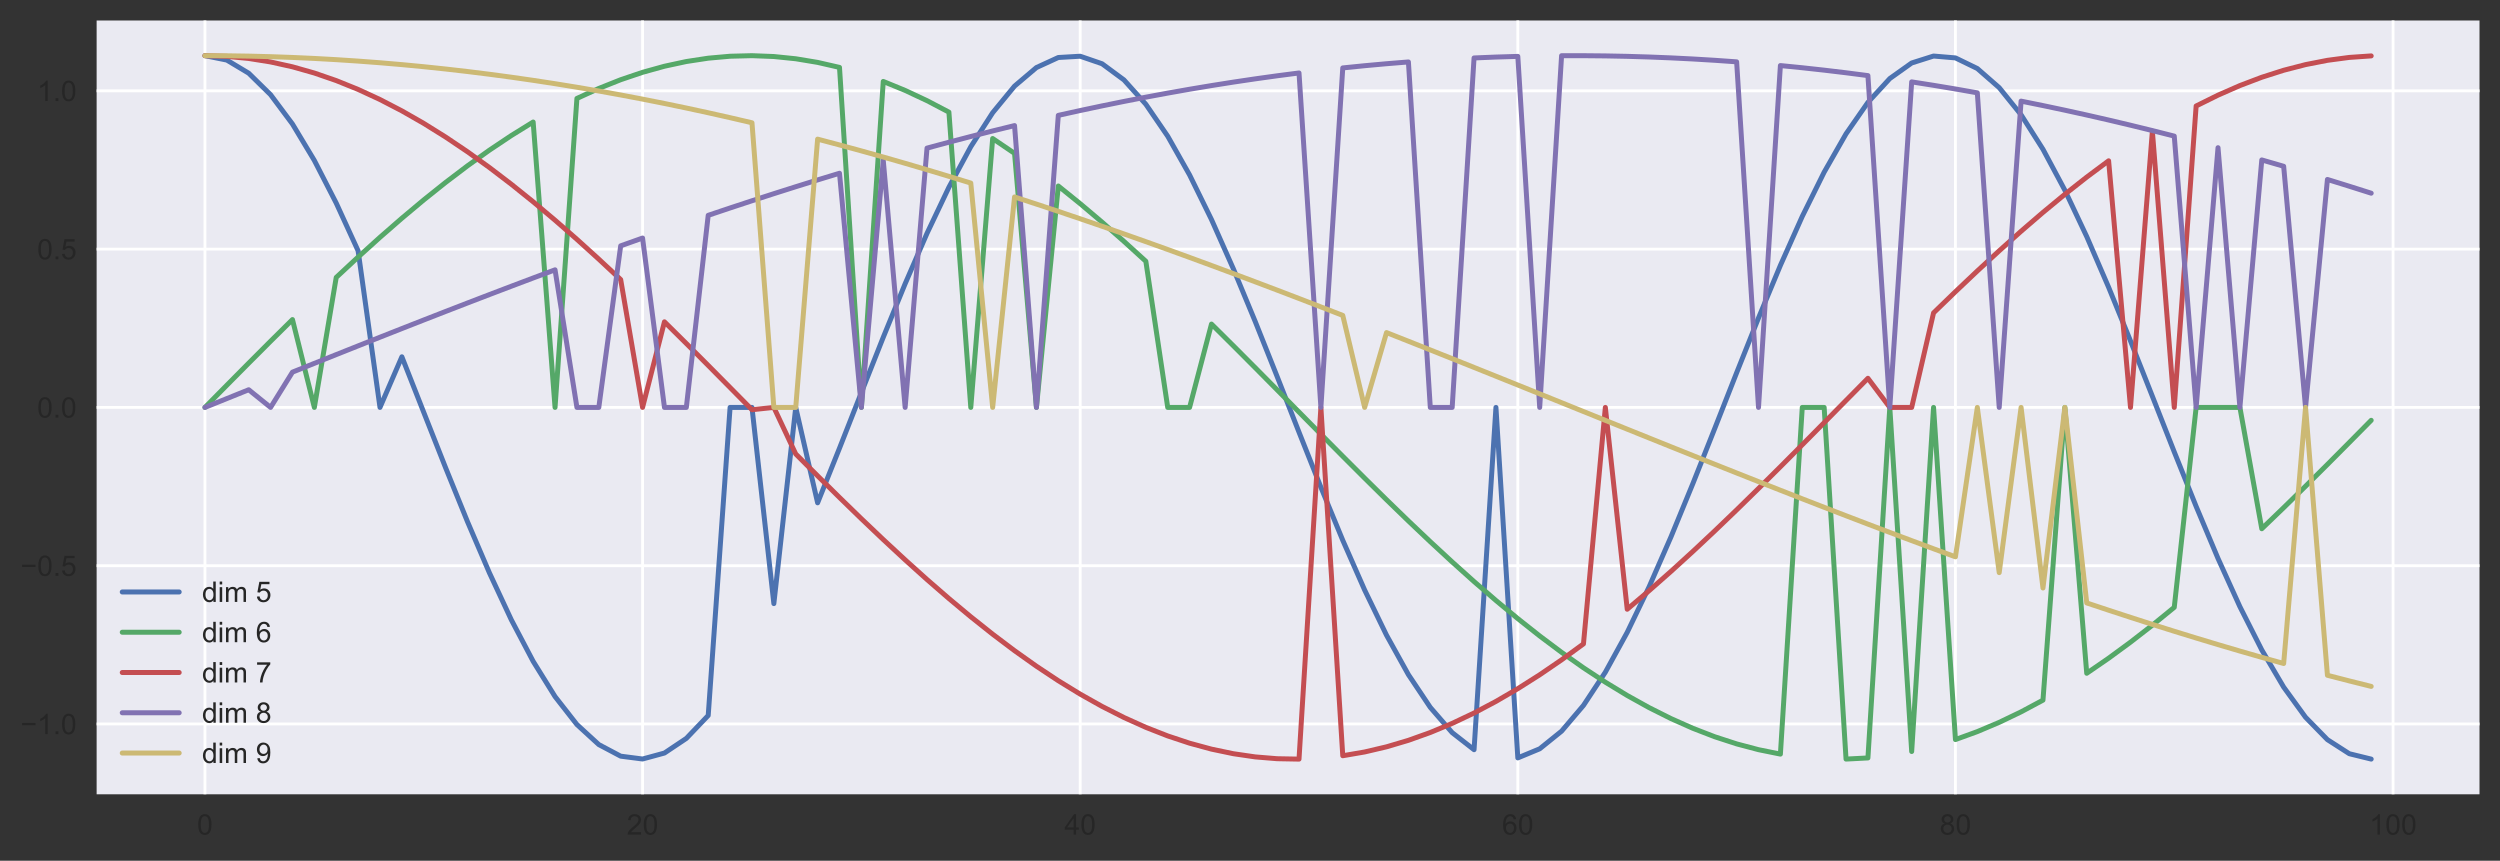 <svg height="302.345pt" version="1.1" viewBox="0 0 878.141 302.345" width="878.141pt" xmlns="http://www.w3.org/2000/svg" xmlns:xlink="http://www.w3.org/1999/xlink" style="width: 100%; height: 100%;">
 <rect x="0" y="0" width="878.141" height="302.345" fill="#333333" stroke="none"/>
 <defs>
  <style type="text/css">
*{stroke-linecap:butt;stroke-linejoin:round;}
  </style>
 </defs>
 <g id="figure_1">
  <g id="patch_1">
   <path d="M 0 302.345 
L 878.141 302.345 
L 878.141 0 
L 0 0 
z
" style="fill:none;"></path>
  </g>
  <g id="axes_1">
   <g id="patch_2">
    <path d="M 33.941 279 
L 870.941 279 
L 870.941 7.2 
L 33.941 7.2 
z
" style="fill:#eaeaf2;"></path>
   </g>
   <g id="matplotlib.axis_1">
    <g id="xtick_1">
     <g id="line2d_1">
      <path clip-path="url(#paf08b70a0d)" d="M 71.986 279 
L 71.986 7.2 
" style="fill:none;stroke:#ffffff;stroke-linecap:round;"></path>
     </g>
     <g id="line2d_2"></g>
     <g id="text_1">
      <!-- 0 -->
      <defs>
       <path d="M 4.156 35.297 
Q 4.156 48 6.766 55.734 
Q 9.375 63.484 14.516 67.672 
Q 19.672 71.875 27.484 71.875 
Q 33.25 71.875 37.594 69.547 
Q 41.938 67.234 44.766 62.859 
Q 47.609 58.5 49.219 52.219 
Q 50.828 45.953 50.828 35.297 
Q 50.828 22.703 48.234 14.969 
Q 45.656 7.234 40.5 3 
Q 35.359 -1.219 27.484 -1.219 
Q 17.141 -1.219 11.234 6.203 
Q 4.156 15.141 4.156 35.297 
z
M 13.188 35.297 
Q 13.188 17.672 17.312 11.828 
Q 21.438 6 27.484 6 
Q 33.547 6 37.672 11.859 
Q 41.797 17.719 41.797 35.297 
Q 41.797 52.984 37.672 58.781 
Q 33.547 64.594 27.391 64.594 
Q 21.344 64.594 17.719 59.469 
Q 13.188 52.938 13.188 35.297 
z
" id="ArialMT-30"></path>
      </defs>
      <g style="fill:#262626;" transform="translate(69.206 293.158)scale(0.1 -0.1)">
       <use xlink:href="#ArialMT-30"></use>
      </g>
     </g>
    </g>
    <g id="xtick_2">
     <g id="line2d_3">
      <path clip-path="url(#paf08b70a0d)" d="M 225.705 279 
L 225.705 7.2 
" style="fill:none;stroke:#ffffff;stroke-linecap:round;"></path>
     </g>
     <g id="line2d_4"></g>
     <g id="text_2">
      <!-- 20 -->
      <defs>
       <path d="M 50.344 8.453 
L 50.344 0 
L 3.031 0 
Q 2.938 3.172 4.047 6.109 
Q 5.859 10.938 9.828 15.625 
Q 13.812 20.312 21.344 26.469 
Q 33.016 36.031 37.109 41.625 
Q 41.219 47.219 41.219 52.203 
Q 41.219 57.422 37.469 61 
Q 33.734 64.594 27.734 64.594 
Q 21.391 64.594 17.578 60.781 
Q 13.766 56.984 13.719 50.25 
L 4.688 51.172 
Q 5.609 61.281 11.656 66.578 
Q 17.719 71.875 27.938 71.875 
Q 38.234 71.875 44.234 66.156 
Q 50.25 60.453 50.25 52 
Q 50.25 47.703 48.484 43.547 
Q 46.734 39.406 42.656 34.812 
Q 38.578 30.219 29.109 22.219 
Q 21.188 15.578 18.938 13.203 
Q 16.703 10.844 15.234 8.453 
z
" id="ArialMT-32"></path>
      </defs>
      <g style="fill:#262626;" transform="translate(220.144 293.158)scale(0.1 -0.1)">
       <use xlink:href="#ArialMT-32"></use>
       <use x="55.615" xlink:href="#ArialMT-30"></use>
      </g>
     </g>
    </g>
    <g id="xtick_3">
     <g id="line2d_5">
      <path clip-path="url(#paf08b70a0d)" d="M 379.424 279 
L 379.424 7.2 
" style="fill:none;stroke:#ffffff;stroke-linecap:round;"></path>
     </g>
     <g id="line2d_6"></g>
     <g id="text_3">
      <!-- 40 -->
      <defs>
       <path d="M 32.328 0 
L 32.328 17.141 
L 1.266 17.141 
L 1.266 25.203 
L 33.938 71.578 
L 41.109 71.578 
L 41.109 25.203 
L 50.781 25.203 
L 50.781 17.141 
L 41.109 17.141 
L 41.109 0 
z
M 32.328 25.203 
L 32.328 57.469 
L 9.906 25.203 
z
" id="ArialMT-34"></path>
      </defs>
      <g style="fill:#262626;" transform="translate(373.863 293.158)scale(0.1 -0.1)">
       <use xlink:href="#ArialMT-34"></use>
       <use x="55.615" xlink:href="#ArialMT-30"></use>
      </g>
     </g>
    </g>
    <g id="xtick_4">
     <g id="line2d_7">
      <path clip-path="url(#paf08b70a0d)" d="M 533.143 279 
L 533.143 7.2 
" style="fill:none;stroke:#ffffff;stroke-linecap:round;"></path>
     </g>
     <g id="line2d_8"></g>
     <g id="text_4">
      <!-- 60 -->
      <defs>
       <path d="M 49.75 54.047 
L 41.016 53.375 
Q 39.844 58.547 37.703 60.891 
Q 34.125 64.656 28.906 64.656 
Q 24.703 64.656 21.531 62.312 
Q 17.391 59.281 14.984 53.469 
Q 12.594 47.656 12.5 36.922 
Q 15.672 41.75 20.266 44.094 
Q 24.859 46.438 29.891 46.438 
Q 38.672 46.438 44.844 39.969 
Q 51.031 33.5 51.031 23.25 
Q 51.031 16.5 48.125 10.719 
Q 45.219 4.938 40.141 1.859 
Q 35.062 -1.219 28.609 -1.219 
Q 17.625 -1.219 10.688 6.859 
Q 3.766 14.938 3.766 33.5 
Q 3.766 54.25 11.422 63.672 
Q 18.109 71.875 29.438 71.875 
Q 37.891 71.875 43.281 67.141 
Q 48.688 62.406 49.75 54.047 
z
M 13.875 23.188 
Q 13.875 18.656 15.797 14.5 
Q 17.719 10.359 21.188 8.172 
Q 24.656 6 28.469 6 
Q 34.031 6 38.031 10.484 
Q 42.047 14.984 42.047 22.703 
Q 42.047 30.125 38.078 34.391 
Q 34.125 38.672 28.125 38.672 
Q 22.172 38.672 18.016 34.391 
Q 13.875 30.125 13.875 23.188 
z
" id="ArialMT-36"></path>
      </defs>
      <g style="fill:#262626;" transform="translate(527.582 293.158)scale(0.1 -0.1)">
       <use xlink:href="#ArialMT-36"></use>
       <use x="55.615" xlink:href="#ArialMT-30"></use>
      </g>
     </g>
    </g>
    <g id="xtick_5">
     <g id="line2d_9">
      <path clip-path="url(#paf08b70a0d)" d="M 686.862 279 
L 686.862 7.2 
" style="fill:none;stroke:#ffffff;stroke-linecap:round;"></path>
     </g>
     <g id="line2d_10"></g>
     <g id="text_5">
      <!-- 80 -->
      <defs>
       <path d="M 17.672 38.812 
Q 12.203 40.828 9.562 44.531 
Q 6.938 48.25 6.938 53.422 
Q 6.938 61.234 12.547 66.547 
Q 18.172 71.875 27.484 71.875 
Q 36.859 71.875 42.578 66.422 
Q 48.297 60.984 48.297 53.172 
Q 48.297 48.188 45.672 44.5 
Q 43.062 40.828 37.75 38.812 
Q 44.344 36.672 47.781 31.875 
Q 51.219 27.094 51.219 20.453 
Q 51.219 11.281 44.719 5.031 
Q 38.234 -1.219 27.641 -1.219 
Q 17.047 -1.219 10.547 5.047 
Q 4.047 11.328 4.047 20.703 
Q 4.047 27.688 7.594 32.391 
Q 11.141 37.109 17.672 38.812 
z
M 15.922 53.719 
Q 15.922 48.641 19.188 45.406 
Q 22.469 42.188 27.688 42.188 
Q 32.766 42.188 36.016 45.375 
Q 39.266 48.578 39.266 53.219 
Q 39.266 58.062 35.906 61.359 
Q 32.562 64.656 27.594 64.656 
Q 22.562 64.656 19.234 61.422 
Q 15.922 58.203 15.922 53.719 
z
M 13.094 20.656 
Q 13.094 16.891 14.875 13.375 
Q 16.656 9.859 20.172 7.922 
Q 23.688 6 27.734 6 
Q 34.031 6 38.125 10.047 
Q 42.234 14.109 42.234 20.359 
Q 42.234 26.703 38.016 30.859 
Q 33.797 35.016 27.438 35.016 
Q 21.234 35.016 17.156 30.906 
Q 13.094 26.812 13.094 20.656 
z
" id="ArialMT-38"></path>
      </defs>
      <g style="fill:#262626;" transform="translate(681.301 293.158)scale(0.1 -0.1)">
       <use xlink:href="#ArialMT-38"></use>
       <use x="55.615" xlink:href="#ArialMT-30"></use>
      </g>
     </g>
    </g>
    <g id="xtick_6">
     <g id="line2d_11">
      <path clip-path="url(#paf08b70a0d)" d="M 840.581 279 
L 840.581 7.2 
" style="fill:none;stroke:#ffffff;stroke-linecap:round;"></path>
     </g>
     <g id="line2d_12"></g>
     <g id="text_6">
      <!-- 100 -->
      <defs>
       <path d="M 37.25 0 
L 28.469 0 
L 28.469 56 
Q 25.297 52.984 20.141 49.953 
Q 14.984 46.922 10.891 45.406 
L 10.891 53.906 
Q 18.266 57.375 23.781 62.297 
Q 29.297 67.234 31.594 71.875 
L 37.25 71.875 
z
" id="ArialMT-31"></path>
      </defs>
      <g style="fill:#262626;" transform="translate(832.24 293.158)scale(0.1 -0.1)">
       <use xlink:href="#ArialMT-31"></use>
       <use x="55.615" xlink:href="#ArialMT-30"></use>
       <use x="111.23" xlink:href="#ArialMT-30"></use>
      </g>
     </g>
    </g>
   </g>
   <g id="matplotlib.axis_2">
    <g id="ytick_1">
     <g id="line2d_13">
      <path clip-path="url(#paf08b70a0d)" d="M 33.941 254.301 
L 870.941 254.301 
" style="fill:none;stroke:#ffffff;stroke-linecap:round;"></path>
     </g>
     <g id="line2d_14"></g>
     <g id="text_7">
      <!-- −1.0 -->
      <defs>
       <path d="M 52.828 31.203 
L 5.562 31.203 
L 5.562 39.406 
L 52.828 39.406 
z
" id="ArialMT-2212"></path>
       <path d="M 9.078 0 
L 9.078 10.016 
L 19.094 10.016 
L 19.094 0 
z
" id="ArialMT-2e"></path>
      </defs>
      <g style="fill:#262626;" transform="translate(7.2 257.88)scale(0.1 -0.1)">
       <use xlink:href="#ArialMT-2212"></use>
       <use x="58.398" xlink:href="#ArialMT-31"></use>
       <use x="114.014" xlink:href="#ArialMT-2e"></use>
       <use x="141.797" xlink:href="#ArialMT-30"></use>
      </g>
     </g>
    </g>
    <g id="ytick_2">
     <g id="line2d_15">
      <path clip-path="url(#paf08b70a0d)" d="M 33.941 198.703 
L 870.941 198.703 
" style="fill:none;stroke:#ffffff;stroke-linecap:round;"></path>
     </g>
     <g id="line2d_16"></g>
     <g id="text_8">
      <!-- −0.5 -->
      <defs>
       <path d="M 4.156 18.75 
L 13.375 19.531 
Q 14.406 12.797 18.141 9.391 
Q 21.875 6 27.156 6 
Q 33.5 6 37.891 10.781 
Q 42.281 15.578 42.281 23.484 
Q 42.281 31 38.062 35.344 
Q 33.844 39.703 27 39.703 
Q 22.75 39.703 19.328 37.766 
Q 15.922 35.844 13.969 32.766 
L 5.719 33.844 
L 12.641 70.609 
L 48.25 70.609 
L 48.25 62.203 
L 19.672 62.203 
L 15.828 42.969 
Q 22.266 47.469 29.344 47.469 
Q 38.719 47.469 45.156 40.969 
Q 51.609 34.469 51.609 24.266 
Q 51.609 14.547 45.953 7.469 
Q 39.062 -1.219 27.156 -1.219 
Q 17.391 -1.219 11.203 4.25 
Q 5.031 9.719 4.156 18.75 
z
" id="ArialMT-35"></path>
      </defs>
      <g style="fill:#262626;" transform="translate(7.2 202.282)scale(0.1 -0.1)">
       <use xlink:href="#ArialMT-2212"></use>
       <use x="58.398" xlink:href="#ArialMT-30"></use>
       <use x="114.014" xlink:href="#ArialMT-2e"></use>
       <use x="141.797" xlink:href="#ArialMT-35"></use>
      </g>
     </g>
    </g>
    <g id="ytick_3">
     <g id="line2d_17">
      <path clip-path="url(#paf08b70a0d)" d="M 33.941 143.105 
L 870.941 143.105 
" style="fill:none;stroke:#ffffff;stroke-linecap:round;"></path>
     </g>
     <g id="line2d_18"></g>
     <g id="text_9">
      <!-- 0.0 -->
      <g style="fill:#262626;" transform="translate(13.041 146.684)scale(0.1 -0.1)">
       <use xlink:href="#ArialMT-30"></use>
       <use x="55.615" xlink:href="#ArialMT-2e"></use>
       <use x="83.398" xlink:href="#ArialMT-30"></use>
      </g>
     </g>
    </g>
    <g id="ytick_4">
     <g id="line2d_19">
      <path clip-path="url(#paf08b70a0d)" d="M 33.941 87.508 
L 870.941 87.508 
" style="fill:none;stroke:#ffffff;stroke-linecap:round;"></path>
     </g>
     <g id="line2d_20"></g>
     <g id="text_10">
      <!-- 0.5 -->
      <g style="fill:#262626;" transform="translate(13.041 91.086)scale(0.1 -0.1)">
       <use xlink:href="#ArialMT-30"></use>
       <use x="55.615" xlink:href="#ArialMT-2e"></use>
       <use x="83.398" xlink:href="#ArialMT-35"></use>
      </g>
     </g>
    </g>
    <g id="ytick_5">
     <g id="line2d_21">
      <path clip-path="url(#paf08b70a0d)" d="M 33.941 31.91 
L 870.941 31.91 
" style="fill:none;stroke:#ffffff;stroke-linecap:round;"></path>
     </g>
     <g id="line2d_22"></g>
     <g id="text_11">
      <!-- 1.0 -->
      <g style="fill:#262626;" transform="translate(13.041 35.489)scale(0.1 -0.1)">
       <use xlink:href="#ArialMT-31"></use>
       <use x="55.615" xlink:href="#ArialMT-2e"></use>
       <use x="83.398" xlink:href="#ArialMT-30"></use>
      </g>
     </g>
    </g>
   </g>
   <g id="line2d_23">
    <path clip-path="url(#paf08b70a0d)" d="M 71.986 19.555 
L 79.672 21.103 
L 87.358 25.71 
L 95.044 33.259 
L 102.73 43.562 
L 110.416 56.36 
L 118.102 71.332 
L 125.788 88.103 
L 133.474 143.105 
L 141.16 125.327 
L 148.846 144.847 
L 156.532 164.323 
L 164.217 183.267 
L 171.903 201.204 
L 179.589 217.685 
L 187.275 232.297 
L 194.961 244.673 
L 202.647 254.502 
L 210.333 261.54 
L 218.019 265.609 
L 225.705 266.607 
L 233.391 264.51 
L 241.077 259.369 
L 248.763 251.314 
L 256.449 143.105 
L 264.135 143.105 
L 271.821 212.015 
L 279.507 143.105 
L 287.193 176.618 
L 294.879 157.43 
L 302.565 137.882 
L 310.251 118.465 
L 317.936 99.666 
L 325.622 81.956 
L 333.308 65.779 
L 340.994 51.539 
L 348.68 39.595 
L 356.366 30.246 
L 364.052 23.726 
L 371.738 20.198 
L 379.424 19.751 
L 387.11 22.396 
L 394.796 28.067 
L 402.482 36.621 
L 410.168 47.844 
L 417.854 61.456 
L 425.54 77.114 
L 433.226 94.426 
L 440.912 112.958 
L 448.598 132.246 
L 456.284 151.807 
L 463.97 171.149 
L 471.656 189.788 
L 479.341 207.257 
L 487.027 223.118 
L 494.713 236.973 
L 502.399 248.476 
L 510.085 257.337 
L 517.771 263.335 
L 525.457 143.105 
L 533.143 266.215 
L 540.829 263.024 
L 548.515 256.828 
L 556.201 247.781 
L 563.887 236.111 
L 571.573 222.109 
L 579.259 206.126 
L 586.945 188.564 
L 594.631 169.863 
L 602.317 150.491 
L 610.003 130.933 
L 617.689 111.681 
L 625.375 93.217 
L 633.06 76.003 
L 640.746 60.471 
L 648.432 47.01 
L 656.118 35.958 
L 663.804 27.592 
L 671.49 22.122 
L 679.176 19.684 
L 686.862 20.339 
L 694.548 24.072 
L 702.234 30.789 
L 709.92 40.321 
L 717.606 52.43 
L 725.292 66.811 
L 732.978 83.105 
L 740.664 100.903 
L 748.35 119.759 
L 756.036 139.2 
L 763.722 158.738 
L 771.408 177.885 
L 779.094 196.161 
L 786.779 213.106 
L 794.465 228.296 
L 802.151 241.352 
L 809.837 251.944 
L 817.523 259.808 
L 825.209 264.747 
L 832.895 266.637 
" style="fill:none;stroke:#4c72b0;stroke-linecap:round;stroke-width:1.75;"></path>
   </g>
   <g id="line2d_24">
    <path clip-path="url(#paf08b70a0d)" d="M 71.986 143.105 
L 79.672 135.315 
L 87.358 127.556 
L 95.044 119.858 
L 102.73 112.253 
L 110.416 143.105 
L 118.102 97.441 
L 125.788 90.294 
L 133.474 83.356 
L 141.16 76.656 
L 148.846 70.22 
L 156.532 64.075 
L 164.217 58.244 
L 171.903 52.751 
L 179.589 47.618 
L 187.275 42.864 
L 194.961 143.105 
L 202.647 34.571 
L 210.333 31.065 
L 218.019 28.004 
L 225.705 25.402 
L 233.391 23.268 
L 241.077 21.611 
L 248.763 20.437 
L 256.449 19.752 
L 264.135 19.557 
L 271.821 19.854 
L 279.507 20.642 
L 287.193 21.917 
L 294.879 23.675 
L 302.565 143.105 
L 310.251 28.607 
L 317.936 31.761 
L 325.622 35.359 
L 333.308 39.386 
L 340.994 143.105 
L 348.68 48.66 
L 356.366 53.871 
L 364.052 143.105 
L 371.738 65.335 
L 379.424 71.543 
L 387.11 78.036 
L 394.796 84.788 
L 402.482 91.772 
L 410.168 143.105 
L 417.854 143.105 
L 425.54 113.834 
L 433.226 121.461 
L 440.912 129.174 
L 448.598 136.943 
L 456.284 144.736 
L 463.97 152.522 
L 471.656 160.271 
L 479.341 167.952 
L 487.027 175.533 
L 494.713 182.986 
L 502.399 190.28 
L 510.085 197.386 
L 517.771 204.277 
L 525.457 210.923 
L 533.143 217.3 
L 540.829 223.382 
L 548.515 229.144 
L 556.201 234.564 
L 563.887 239.619 
L 571.573 244.291 
L 579.259 248.56 
L 586.945 252.409 
L 594.631 255.823 
L 602.317 258.789 
L 610.003 261.294 
L 617.689 263.329 
L 625.375 264.886 
L 633.06 143.105 
L 640.746 143.105 
L 648.432 266.632 
L 656.118 266.232 
L 663.804 143.105 
L 671.49 263.966 
L 679.176 143.105 
L 686.862 259.777 
L 694.548 256.982 
L 702.234 253.733 
L 709.92 250.044 
L 717.606 245.93 
L 725.292 143.105 
L 732.978 236.491 
L 740.664 231.205 
L 748.35 225.568 
L 756.036 219.602 
L 763.722 213.333 
L 771.408 143.105 
L 779.094 143.105 
L 786.779 143.105 
L 794.465 185.724 
L 802.151 178.327 
L 809.837 170.79 
L 817.523 163.143 
L 825.209 155.416 
L 832.895 147.64 
" style="fill:none;stroke:#55a868;stroke-linecap:round;stroke-width:1.75;"></path>
   </g>
   <g id="line2d_25">
    <path clip-path="url(#paf08b70a0d)" d="M 71.986 19.555 
L 79.672 19.8 
L 87.358 20.537 
L 95.044 21.761 
L 102.73 23.469 
L 110.416 25.652 
L 118.102 28.303 
L 125.788 31.411 
L 133.474 34.963 
L 141.16 38.945 
L 148.846 43.343 
L 156.532 48.137 
L 164.217 53.309 
L 171.903 58.838 
L 179.589 64.703 
L 187.275 70.88 
L 194.961 77.345 
L 202.647 84.071 
L 210.333 91.032 
L 218.019 98.2 
L 225.705 143.105 
L 233.391 113.043 
L 241.077 120.659 
L 248.763 128.365 
L 256.449 136.129 
L 264.135 143.92 
L 271.821 143.105 
L 279.507 159.463 
L 287.193 167.153 
L 294.879 174.746 
L 302.565 182.214 
L 310.251 189.526 
L 317.936 196.653 
L 325.622 203.567 
L 333.308 210.24 
L 340.994 216.647 
L 348.68 222.76 
L 356.366 228.557 
L 364.052 234.014 
L 371.738 239.108 
L 379.424 243.821 
L 387.11 248.133 
L 394.796 252.027 
L 402.482 255.487 
L 410.168 258.5 
L 417.854 261.054 
L 425.54 263.139 
L 433.226 264.746 
L 440.912 265.868 
L 448.598 266.502 
L 456.284 266.645 
L 463.97 143.105 
L 471.656 265.458 
L 479.341 264.132 
L 487.027 262.325 
L 494.713 260.043 
L 502.399 257.295 
L 510.085 254.094 
L 517.771 250.45 
L 525.457 246.379 
L 533.143 241.898 
L 540.829 237.023 
L 548.515 231.774 
L 556.201 226.173 
L 563.887 143.105 
L 571.573 214.002 
L 579.259 207.48 
L 586.945 200.703 
L 594.631 193.696 
L 602.317 186.488 
L 610.003 179.108 
L 617.689 171.584 
L 625.375 163.947 
L 633.06 156.226 
L 640.746 148.454 
L 648.432 140.66 
L 656.118 132.876 
L 663.804 143.105 
L 671.49 143.105 
L 679.176 109.892 
L 686.862 102.454 
L 694.548 95.178 
L 702.234 88.093 
L 709.92 81.227 
L 717.606 74.608 
L 725.292 68.26 
L 732.978 62.211 
L 740.664 56.484 
L 748.35 143.105 
L 756.036 46.085 
L 763.722 143.105 
L 771.408 37.228 
L 779.094 33.424 
L 786.779 30.056 
L 794.465 27.138 
L 802.151 24.681 
L 809.837 22.696 
L 817.523 21.19 
L 825.209 20.169 
L 832.895 19.638 
" style="fill:none;stroke:#c44e52;stroke-linecap:round;stroke-width:1.75;"></path>
   </g>
   <g id="line2d_26">
    <path clip-path="url(#paf08b70a0d)" d="M 71.986 143.105 
L 79.672 140.002 
L 87.358 136.901 
L 95.044 143.105 
L 102.73 130.712 
L 110.416 127.629 
L 118.102 124.555 
L 125.788 121.493 
L 133.474 118.444 
L 141.16 115.412 
L 148.846 112.396 
L 156.532 109.4 
L 164.217 106.425 
L 171.903 103.474 
L 179.589 100.547 
L 187.275 97.647 
L 194.961 94.776 
L 202.647 143.105 
L 210.333 143.105 
L 218.019 86.353 
L 225.705 83.614 
L 233.391 143.105 
L 241.077 143.105 
L 248.763 75.631 
L 256.449 73.053 
L 264.135 70.519 
L 271.821 68.03 
L 279.507 65.59 
L 287.193 63.198 
L 294.879 60.856 
L 302.565 143.105 
L 310.251 56.33 
L 317.936 143.105 
L 325.622 52.023 
L 333.308 49.955 
L 340.994 47.946 
L 348.68 45.997 
L 356.366 44.109 
L 364.052 143.105 
L 371.738 40.522 
L 379.424 38.825 
L 387.11 37.193 
L 394.796 35.629 
L 402.482 34.132 
L 410.168 32.704 
L 417.854 31.346 
L 425.54 30.058 
L 433.226 28.842 
L 440.912 27.698 
L 448.598 26.626 
L 456.284 25.628 
L 463.97 143.105 
L 471.656 23.855 
L 479.341 23.081 
L 487.027 22.383 
L 494.713 21.761 
L 502.399 143.105 
L 510.085 143.105 
L 517.771 20.355 
L 525.457 20.041 
L 533.143 19.805 
L 540.829 143.105 
L 548.515 19.566 
L 556.201 19.563 
L 563.887 19.638 
L 571.573 19.791 
L 579.259 20.022 
L 586.945 20.331 
L 594.631 20.717 
L 602.317 21.18 
L 610.003 21.721 
L 617.689 143.105 
L 625.375 23.03 
L 633.06 23.799 
L 640.746 24.643 
L 648.432 25.562 
L 656.118 26.555 
L 663.804 143.105 
L 671.49 28.761 
L 679.176 29.972 
L 686.862 31.255 
L 694.548 32.608 
L 702.234 143.105 
L 709.92 35.523 
L 717.606 37.083 
L 725.292 38.71 
L 732.978 40.403 
L 740.664 42.16 
L 748.35 43.981 
L 756.036 45.865 
L 763.722 47.81 
L 771.408 143.105 
L 779.094 51.879 
L 786.779 143.105 
L 794.465 56.178 
L 802.151 58.41 
L 809.837 143.105 
L 817.523 63.034 
L 825.209 65.423 
L 832.895 67.86 
" style="fill:none;stroke:#8172b2;stroke-linecap:round;stroke-width:1.75;"></path>
   </g>
   <g id="line2d_27">
    <path clip-path="url(#paf08b70a0d)" d="M 71.986 19.555 
L 79.672 19.594 
L 87.358 19.71 
L 95.044 19.905 
L 102.73 20.178 
L 110.416 20.528 
L 118.102 20.955 
L 125.788 21.46 
L 133.474 22.041 
L 141.16 22.698 
L 148.846 23.432 
L 156.532 24.241 
L 164.217 25.125 
L 171.903 26.083 
L 179.589 27.116 
L 187.275 28.221 
L 194.961 29.399 
L 202.647 30.649 
L 210.333 31.97 
L 218.019 33.36 
L 225.705 34.82 
L 233.391 36.349 
L 241.077 37.945 
L 248.763 39.607 
L 256.449 41.334 
L 264.135 43.125 
L 271.821 143.105 
L 279.507 143.105 
L 287.193 48.874 
L 294.879 50.911 
L 302.565 53.005 
L 310.251 55.157 
L 317.936 57.364 
L 325.622 59.626 
L 333.308 61.94 
L 340.994 64.305 
L 348.68 143.105 
L 356.366 69.183 
L 364.052 71.693 
L 371.738 74.247 
L 379.424 76.846 
L 387.11 79.486 
L 394.796 82.166 
L 402.482 84.884 
L 410.168 87.64 
L 417.854 90.43 
L 425.54 93.254 
L 433.226 96.109 
L 440.912 98.994 
L 448.598 101.906 
L 456.284 104.845 
L 463.97 107.807 
L 471.656 110.792 
L 479.341 143.105 
L 487.027 116.821 
L 494.713 119.862 
L 502.399 122.917 
L 510.085 125.984 
L 517.771 129.063 
L 525.457 132.151 
L 533.143 135.245 
L 540.829 138.344 
L 548.515 141.447 
L 556.201 144.55 
L 563.887 147.652 
L 571.573 150.752 
L 579.259 153.847 
L 586.945 156.935 
L 594.631 160.014 
L 602.317 163.083 
L 610.003 166.139 
L 617.689 169.18 
L 625.375 172.205 
L 633.06 175.212 
L 640.746 178.198 
L 648.432 181.162 
L 656.118 184.103 
L 663.804 187.017 
L 671.49 189.904 
L 679.176 192.761 
L 686.862 195.587 
L 694.548 143.105 
L 702.234 201.137 
L 709.92 143.105 
L 717.606 206.541 
L 725.292 143.105 
L 732.978 211.785 
L 740.664 214.343 
L 748.35 216.856 
L 756.036 219.322 
L 763.722 221.741 
L 771.408 224.109 
L 779.094 226.427 
L 786.779 228.692 
L 794.465 230.903 
L 802.151 233.058 
L 809.837 143.105 
L 817.523 237.198 
L 825.209 239.179 
L 832.895 241.1 
" style="fill:none;stroke:#ccb974;stroke-linecap:round;stroke-width:1.75;"></path>
   </g>
   <g id="patch_3">
    <path d="M 33.941 279 
L 33.941 7.2 
" style="fill:none;"></path>
   </g>
   <g id="patch_4">
    <path d="M 870.941 279 
L 870.941 7.2 
" style="fill:none;"></path>
   </g>
   <g id="patch_5">
    <path d="M 33.941 279 
L 870.941 279 
" style="fill:none;"></path>
   </g>
   <g id="patch_6">
    <path d="M 33.941 7.2 
L 870.941 7.2 
" style="fill:none;"></path>
   </g>
   <g id="legend_1">
    <g id="line2d_28">
     <path d="M 42.941 207.931 
L 62.941 207.931 
" style="fill:none;stroke:#4c72b0;stroke-linecap:round;stroke-width:1.75;"></path>
    </g>
    <g id="line2d_29"></g>
    <g id="text_12">
     <!-- dim 5 -->
     <defs>
      <path d="M 40.234 0 
L 40.234 6.547 
Q 35.297 -1.172 25.734 -1.172 
Q 19.531 -1.172 14.328 2.25 
Q 9.125 5.672 6.266 11.797 
Q 3.422 17.922 3.422 25.875 
Q 3.422 33.641 6 39.969 
Q 8.594 46.297 13.766 49.656 
Q 18.953 53.031 25.344 53.031 
Q 30.031 53.031 33.688 51.047 
Q 37.359 49.078 39.656 45.906 
L 39.656 71.578 
L 48.391 71.578 
L 48.391 0 
z
M 12.453 25.875 
Q 12.453 15.922 16.641 10.984 
Q 20.844 6.062 26.562 6.062 
Q 32.328 6.062 36.344 10.766 
Q 40.375 15.484 40.375 25.141 
Q 40.375 35.797 36.266 40.766 
Q 32.172 45.75 26.172 45.75 
Q 20.312 45.75 16.375 40.969 
Q 12.453 36.188 12.453 25.875 
z
" id="ArialMT-64"></path>
      <path d="M 6.641 61.469 
L 6.641 71.578 
L 15.438 71.578 
L 15.438 61.469 
z
M 6.641 0 
L 6.641 51.859 
L 15.438 51.859 
L 15.438 0 
z
" id="ArialMT-69"></path>
      <path d="M 6.594 0 
L 6.594 51.859 
L 14.453 51.859 
L 14.453 44.578 
Q 16.891 48.391 20.938 50.703 
Q 25 53.031 30.172 53.031 
Q 35.938 53.031 39.625 50.641 
Q 43.312 48.25 44.828 43.953 
Q 50.984 53.031 60.844 53.031 
Q 68.562 53.031 72.703 48.75 
Q 76.859 44.484 76.859 35.594 
L 76.859 0 
L 68.109 0 
L 68.109 32.672 
Q 68.109 37.938 67.25 40.25 
Q 66.406 42.578 64.156 43.984 
Q 61.922 45.406 58.891 45.406 
Q 53.422 45.406 49.797 41.766 
Q 46.188 38.141 46.188 30.125 
L 46.188 0 
L 37.406 0 
L 37.406 33.688 
Q 37.406 39.547 35.25 42.469 
Q 33.109 45.406 28.219 45.406 
Q 24.516 45.406 21.359 43.453 
Q 18.219 41.5 16.797 37.734 
Q 15.375 33.984 15.375 26.906 
L 15.375 0 
z
" id="ArialMT-6d"></path>
      <path id="ArialMT-20"></path>
     </defs>
     <g style="fill:#262626;" transform="translate(70.941 211.431)scale(0.1 -0.1)">
      <use xlink:href="#ArialMT-64"></use>
      <use x="55.615" xlink:href="#ArialMT-69"></use>
      <use x="77.832" xlink:href="#ArialMT-6d"></use>
      <use x="161.133" xlink:href="#ArialMT-20"></use>
      <use x="188.916" xlink:href="#ArialMT-35"></use>
     </g>
    </g>
    <g id="line2d_30">
     <path d="M 42.941 222.077 
L 62.941 222.077 
" style="fill:none;stroke:#55a868;stroke-linecap:round;stroke-width:1.75;"></path>
    </g>
    <g id="line2d_31"></g>
    <g id="text_13">
     <!-- dim 6 -->
     <g style="fill:#262626;" transform="translate(70.941 225.577)scale(0.1 -0.1)">
      <use xlink:href="#ArialMT-64"></use>
      <use x="55.615" xlink:href="#ArialMT-69"></use>
      <use x="77.832" xlink:href="#ArialMT-6d"></use>
      <use x="161.133" xlink:href="#ArialMT-20"></use>
      <use x="188.916" xlink:href="#ArialMT-36"></use>
     </g>
    </g>
    <g id="line2d_32">
     <path d="M 42.941 236.222 
L 62.941 236.222 
" style="fill:none;stroke:#c44e52;stroke-linecap:round;stroke-width:1.75;"></path>
    </g>
    <g id="line2d_33"></g>
    <g id="text_14">
     <!-- dim 7 -->
     <defs>
      <path d="M 4.734 62.203 
L 4.734 70.656 
L 51.078 70.656 
L 51.078 63.812 
Q 44.234 56.547 37.516 44.484 
Q 30.812 32.422 27.156 19.672 
Q 24.516 10.688 23.781 0 
L 14.75 0 
Q 14.891 8.453 18.062 20.406 
Q 21.234 32.375 27.172 43.484 
Q 33.109 54.594 39.797 62.203 
z
" id="ArialMT-37"></path>
     </defs>
     <g style="fill:#262626;" transform="translate(70.941 239.722)scale(0.1 -0.1)">
      <use xlink:href="#ArialMT-64"></use>
      <use x="55.615" xlink:href="#ArialMT-69"></use>
      <use x="77.832" xlink:href="#ArialMT-6d"></use>
      <use x="161.133" xlink:href="#ArialMT-20"></use>
      <use x="188.916" xlink:href="#ArialMT-37"></use>
     </g>
    </g>
    <g id="line2d_34">
     <path d="M 42.941 250.367 
L 62.941 250.367 
" style="fill:none;stroke:#8172b2;stroke-linecap:round;stroke-width:1.75;"></path>
    </g>
    <g id="line2d_35"></g>
    <g id="text_15">
     <!-- dim 8 -->
     <g style="fill:#262626;" transform="translate(70.941 253.867)scale(0.1 -0.1)">
      <use xlink:href="#ArialMT-64"></use>
      <use x="55.615" xlink:href="#ArialMT-69"></use>
      <use x="77.832" xlink:href="#ArialMT-6d"></use>
      <use x="161.133" xlink:href="#ArialMT-20"></use>
      <use x="188.916" xlink:href="#ArialMT-38"></use>
     </g>
    </g>
    <g id="line2d_36">
     <path d="M 42.941 264.512 
L 62.941 264.512 
" style="fill:none;stroke:#ccb974;stroke-linecap:round;stroke-width:1.75;"></path>
    </g>
    <g id="line2d_37"></g>
    <g id="text_16">
     <!-- dim 9 -->
     <defs>
      <path d="M 5.469 16.547 
L 13.922 17.328 
Q 14.984 11.375 18.016 8.688 
Q 21.047 6 25.781 6 
Q 29.828 6 32.875 7.859 
Q 35.938 9.719 37.891 12.812 
Q 39.844 15.922 41.156 21.188 
Q 42.484 26.469 42.484 31.938 
Q 42.484 32.516 42.438 33.688 
Q 39.797 29.5 35.234 26.875 
Q 30.672 24.266 25.344 24.266 
Q 16.453 24.266 10.297 30.703 
Q 4.156 37.156 4.156 47.703 
Q 4.156 58.594 10.578 65.234 
Q 17 71.875 26.656 71.875 
Q 33.641 71.875 39.422 68.109 
Q 45.219 64.359 48.219 57.391 
Q 51.219 50.438 51.219 37.25 
Q 51.219 23.531 48.234 15.406 
Q 45.266 7.281 39.375 3.031 
Q 33.5 -1.219 25.594 -1.219 
Q 17.188 -1.219 11.859 3.438 
Q 6.547 8.109 5.469 16.547 
z
M 41.453 48.141 
Q 41.453 55.719 37.422 60.156 
Q 33.406 64.594 27.734 64.594 
Q 21.875 64.594 17.531 59.812 
Q 13.188 55.031 13.188 47.406 
Q 13.188 40.578 17.312 36.297 
Q 21.438 32.031 27.484 32.031 
Q 33.594 32.031 37.516 36.297 
Q 41.453 40.578 41.453 48.141 
z
" id="ArialMT-39"></path>
     </defs>
     <g style="fill:#262626;" transform="translate(70.941 268.012)scale(0.1 -0.1)">
      <use xlink:href="#ArialMT-64"></use>
      <use x="55.615" xlink:href="#ArialMT-69"></use>
      <use x="77.832" xlink:href="#ArialMT-6d"></use>
      <use x="161.133" xlink:href="#ArialMT-20"></use>
      <use x="188.916" xlink:href="#ArialMT-39"></use>
     </g>
    </g>
   </g>
  </g>
 </g>
 <defs>
  <clipPath id="paf08b70a0d">
   <rect height="271.8" width="837" x="33.941" y="7.2"></rect>
  </clipPath>
 </defs>
</svg>